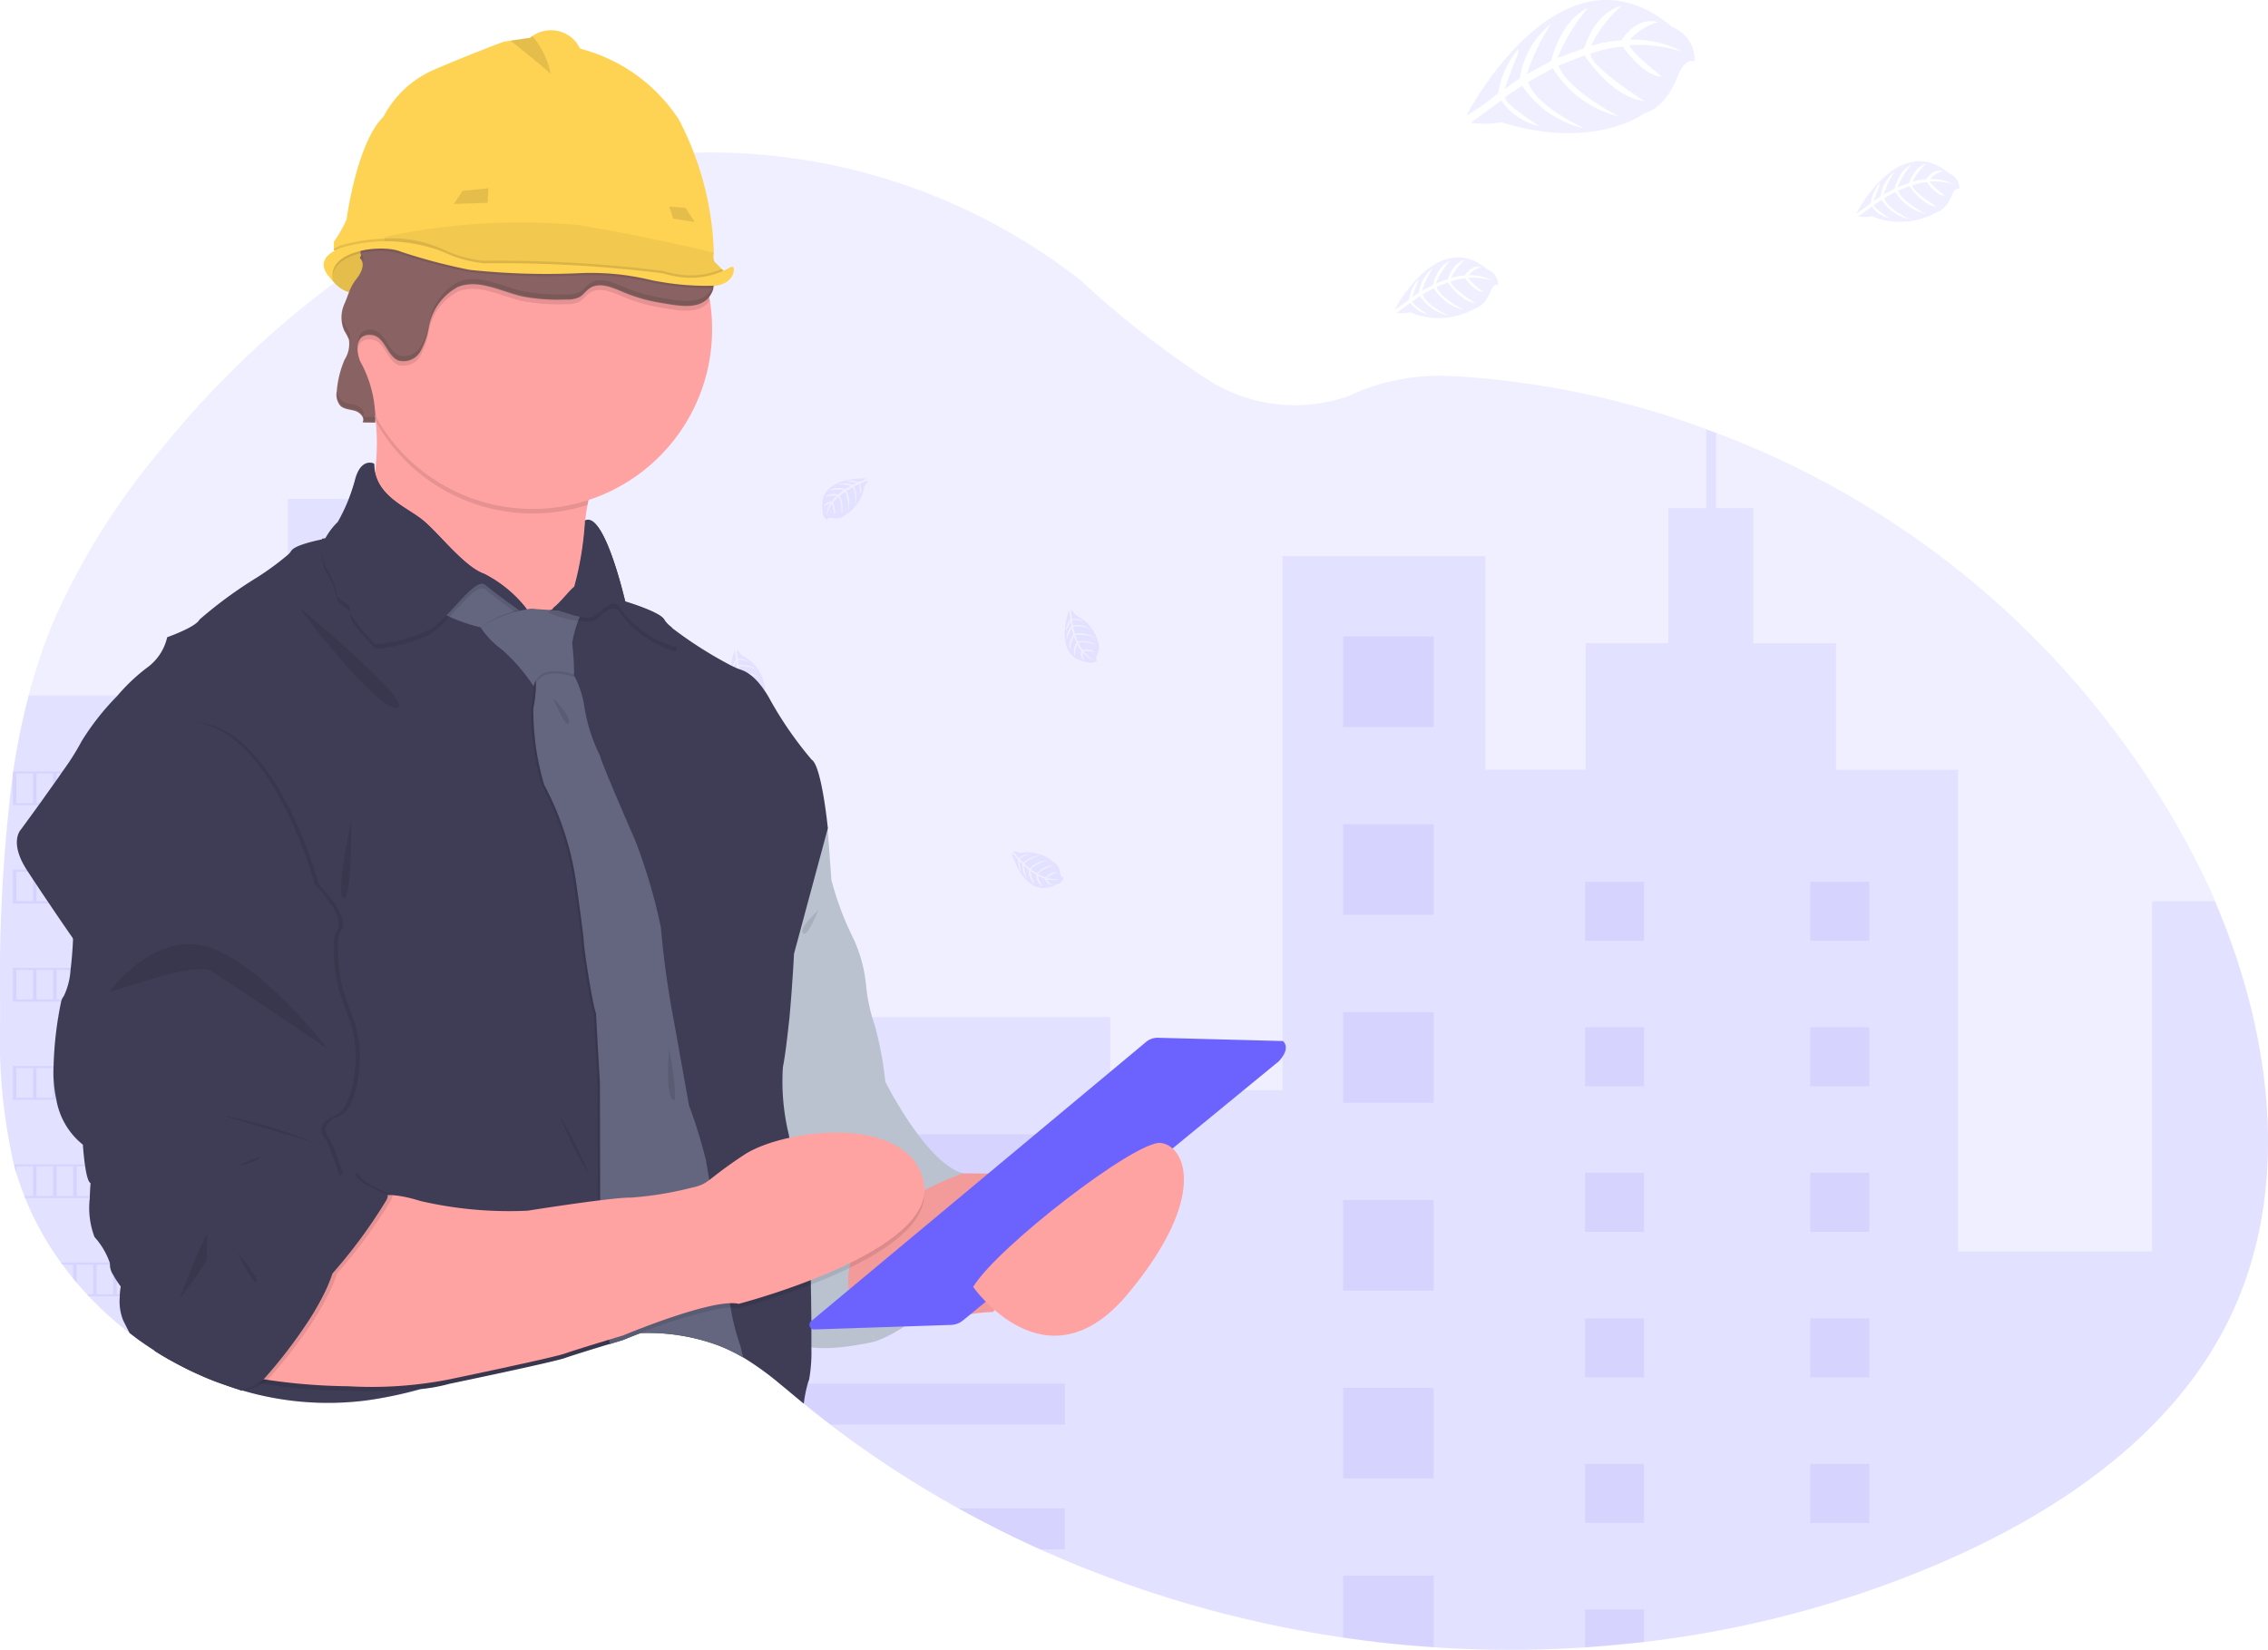 <svg xmlns="http://www.w3.org/2000/svg" width="77.66" height="56.5" viewBox="0 0 77.66 56.5">
  <g id="technician" transform="translate(-0.01 0)">
    <path id="Path_6707" data-name="Path 6707" d="M140.213,172.013c-1.924,3.969-5.831,6.624-9.88,8.374a36.452,36.452,0,0,1-10.172,2.714q-1.007.12-2.02.185a39.177,39.177,0,0,1-5.183-.006q-1.557-.1-3.1-.331a39.14,39.14,0,0,1-10.376-3.021q-1.43-.644-2.8-1.406A35.838,35.838,0,0,1,92.3,175.66q-.461-.352-.91-.719l-.123-.1c-.235-.194-.469-.393-.705-.585a10.254,10.254,0,0,0-1.25-.9l-.09-.051c-.081-.047-.164-.091-.248-.133a5.671,5.671,0,0,0-.532-.235,6.962,6.962,0,0,0-2.641-.415c-.151,0-.3.01-.453.02h0c-.211.014-.424.036-.635.064l-.078.011a14.4,14.4,0,0,0-1.994.428c-1.01.29-2,.652-3,.978h0c-.424.14-.848.273-1.276.393l-.094.026a13.968,13.968,0,0,1-1.855.388,10.335,10.335,0,0,1-4.245-.342l-.048-.014-.088-.026-.121-.038q-.3-.1-.6-.209l-.121-.046q-.29-.112-.567-.24l-.121-.055q-.29-.135-.567-.285c-.067-.035-.133-.072-.2-.108q-.3-.165-.579-.346-.3-.192-.59-.4-.133-.1-.264-.2a11.685,11.685,0,0,1-1.4-1.265c-.024-.024-.046-.049-.069-.072-.115-.125-.228-.251-.337-.381-.041-.048-.081-.1-.121-.145q-.195-.238-.376-.486l-.053-.072a10.471,10.471,0,0,1-1.222-2.209c-.01-.024-.02-.049-.028-.072q-.145-.373-.264-.758c-.033-.107-.064-.217-.091-.324-.009-.032-.018-.064-.026-.1a19.59,19.59,0,0,1-.445-4.836v-.569a55.3,55.3,0,0,1,.44-7.9.329.329,0,0,1,.008-.054,24.678,24.678,0,0,1,.529-2.594,19.136,19.136,0,0,1,.892-2.629,24.423,24.423,0,0,1,3.633-5.783,32.6,32.6,0,0,1,5.948-5.721q.478-.35.969-.679l.151-.1c.053-.035.106-.072.159-.1h0c.109-.072.217-.141.327-.209l.123-.077.235-.145.072-.041.125-.072.124-.072q.217-.128.44-.251.949-.529,1.944-.968.293-.13.59-.25a20.812,20.812,0,0,1,2.763-.906q.521-.132,1.049-.232.623-.12,1.252-.2a19.867,19.867,0,0,1,2.012-.15,20.592,20.592,0,0,1,13.216,4.376,32.526,32.526,0,0,0,4.464,3.47,5.547,5.547,0,0,0,4.7.492,7.312,7.312,0,0,1,3.556-.687,29.807,29.807,0,0,1,8.713,1.822c.113.041.226.084.338.127a30.5,30.5,0,0,1,16.822,15.46q.129.282.251.569C141.656,162.27,142.357,167.59,140.213,172.013Z" transform="translate(-63.858 -126.871)" fill="#6c63ff" opacity="0.1"/>
    <path id="Path_6708" data-name="Path 6708" d="M78.336,298.928v27.46l-.094.026a13.971,13.971,0,0,1-1.855.388,10.335,10.335,0,0,1-4.245-.342l-.048-.014-.088-.026-.121-.038q-.3-.1-.6-.209l-.121-.046q-.29-.112-.567-.24l-.121-.055q-.29-.135-.567-.285c-.067-.035-.133-.072-.2-.108q-.3-.165-.579-.346-.3-.192-.59-.4-.133-.1-.264-.2a11.683,11.683,0,0,1-1.4-1.265c-.024-.024-.046-.049-.069-.072-.115-.125-.228-.251-.337-.381-.041-.048-.081-.1-.121-.145q-.195-.238-.376-.486l-.053-.072a10.471,10.471,0,0,1-1.222-2.209c-.01-.024-.02-.049-.028-.072q-.145-.373-.264-.758c-.033-.107-.064-.217-.091-.324-.009-.032-.018-.064-.026-.1a19.59,19.59,0,0,1-.445-4.836v-.568a55.3,55.3,0,0,1,.44-7.9.33.33,0,0,1,.008-.054,24.679,24.679,0,0,1,.529-2.594h7.4v-3.732h1.475v-3h3.174v3Z" transform="translate(-63.83 -278.839)" fill="#6c63ff" opacity="0.1"/>
    <path id="Path_6709" data-name="Path 6709" d="M454.921,293.436c-1.924,3.969-5.831,6.624-9.88,8.374a36.453,36.453,0,0,1-10.172,2.714q-1.007.119-2.02.185a39.164,39.164,0,0,1-5.183-.006q-1.557-.1-3.1-.331a39.138,39.138,0,0,1-10.376-3.021q-1.43-.644-2.8-1.406a35.837,35.837,0,0,1-4.379-2.864q-.461-.352-.91-.719l-.123-.1c-.235-.194-.469-.393-.705-.585a10.252,10.252,0,0,0-1.25-.9l-.09-.051c-.081-.047-.164-.091-.248-.133a5.669,5.669,0,0,0-.532-.235V283.128h13.441v2.5h5.9V267.337h6.943v7.315h3.434V270.32H435.7v-4.626h1.3V263c.113.041.226.084.338.127v2.567h1.269v4.629h2.835v4.331h4.181v16.5h6.645v-12h2.142C456.364,283.693,457.065,289.013,454.921,293.436Z" transform="translate(-378.566 -248.293)" fill="#6c63ff" opacity="0.1"/>
    <rect id="Rectangle_7333" data-name="Rectangle 7333" width="3.103" height="3.103" transform="translate(45.998 21.796)" fill="#6c63ff" opacity="0.1"/>
    <rect id="Rectangle_7334" data-name="Rectangle 7334" width="3.103" height="3.103" transform="translate(45.998 28.229)" fill="#6c63ff" opacity="0.1"/>
    <rect id="Rectangle_7335" data-name="Rectangle 7335" width="3.103" height="3.103" transform="translate(45.998 34.662)" fill="#6c63ff" opacity="0.1"/>
    <rect id="Rectangle_7336" data-name="Rectangle 7336" width="3.103" height="3.103" transform="translate(45.998 41.095)" fill="#6c63ff" opacity="0.1"/>
    <rect id="Rectangle_7337" data-name="Rectangle 7337" width="3.103" height="3.103" transform="translate(45.998 47.528)" fill="#6c63ff" opacity="0.1"/>
    <path id="Path_6710" data-name="Path 6710" d="M701.943,805v2.451q-1.557-.1-3.1-.331V805Z" transform="translate(-652.842 -751.041)" fill="#6c63ff" opacity="0.1"/>
    <rect id="Rectangle_7338" data-name="Rectangle 7338" width="10.863" height="1.406" transform="translate(25.607 38.846)" fill="#6c63ff" opacity="0.1"/>
    <rect id="Rectangle_7339" data-name="Rectangle 7339" width="10.863" height="1.406" transform="translate(25.607 43.115)" fill="#6c63ff" opacity="0.1"/>
    <path id="Path_6711" data-name="Path 6711" d="M442.2,714.21v1.4h-8.027q-.461-.352-.91-.719l-.123-.1c-.235-.194-.469-.393-.705-.585Z" transform="translate(-405.726 -666.826)" fill="#6c63ff" opacity="0.1"/>
    <path id="Path_6712" data-name="Path 6712" d="M520.539,773.15v1.406h-.847q-1.43-.644-2.8-1.406Z" transform="translate(-484.069 -721.497)" fill="#6c63ff" opacity="0.1"/>
    <rect id="Rectangle_7340" data-name="Rectangle 7340" width="2.02" height="2.02" transform="translate(54.285 30.199)" fill="#6c63ff" opacity="0.1"/>
    <rect id="Rectangle_7341" data-name="Rectangle 7341" width="2.02" height="2.02" transform="translate(10.542 20.786)" fill="#6c63ff" opacity="0.1"/>
    <rect id="Rectangle_7342" data-name="Rectangle 7342" width="2.02" height="2.02" transform="translate(10.542 25.479)" fill="#6c63ff" opacity="0.1"/>
    <rect id="Rectangle_7343" data-name="Rectangle 7343" width="2.02" height="2.02" transform="translate(10.542 30.171)" fill="#6c63ff" opacity="0.1"/>
    <rect id="Rectangle_7344" data-name="Rectangle 7344" width="2.02" height="2.02" transform="translate(10.542 34.864)" fill="#6c63ff" opacity="0.1"/>
    <rect id="Rectangle_7345" data-name="Rectangle 7345" width="2.02" height="2.02" transform="translate(10.542 39.557)" fill="#6c63ff" opacity="0.1"/>
    <rect id="Rectangle_7346" data-name="Rectangle 7346" width="2.02" height="2.02" transform="translate(10.542 44.249)" fill="#6c63ff" opacity="0.1"/>
    <rect id="Rectangle_7347" data-name="Rectangle 7347" width="2.02" height="2.02" transform="translate(61.997 30.199)" fill="#6c63ff" opacity="0.1"/>
    <rect id="Rectangle_7348" data-name="Rectangle 7348" width="2.02" height="2.02" transform="translate(54.285 35.182)" fill="#6c63ff" opacity="0.1"/>
    <rect id="Rectangle_7349" data-name="Rectangle 7349" width="2.02" height="2.02" transform="translate(61.997 35.182)" fill="#6c63ff" opacity="0.1"/>
    <rect id="Rectangle_7350" data-name="Rectangle 7350" width="2.02" height="2.02" transform="translate(54.285 40.165)" fill="#6c63ff" opacity="0.1"/>
    <rect id="Rectangle_7351" data-name="Rectangle 7351" width="2.02" height="2.02" transform="translate(61.997 40.165)" fill="#6c63ff" opacity="0.1"/>
    <rect id="Rectangle_7352" data-name="Rectangle 7352" width="2.02" height="2.02" transform="translate(54.285 45.149)" fill="#6c63ff" opacity="0.1"/>
    <rect id="Rectangle_7353" data-name="Rectangle 7353" width="2.02" height="2.02" transform="translate(61.997 45.149)" fill="#6c63ff" opacity="0.1"/>
    <rect id="Rectangle_7354" data-name="Rectangle 7354" width="2.02" height="2.02" transform="translate(54.285 50.131)" fill="#6c63ff" opacity="0.1"/>
    <rect id="Rectangle_7355" data-name="Rectangle 7355" width="2.02" height="2.02" transform="translate(61.997 50.131)" fill="#6c63ff" opacity="0.1"/>
    <path id="Path_6713" data-name="Path 6713" d="M749.43,762.313v-1.3h2.02v1.117Z" transform="translate(-695.145 -705.896)" fill="#6c63ff" opacity="0.1"/>
    <path id="Path_6714" data-name="Path 6714" d="M69.93,424.68v1.159h7.725V424.68Zm.688,1.086h-.567v-1.014h.567Zm.688,0h-.567v-1.014h.567Zm.688,0h-.567v-1.014h.567Zm.688,0h-.567v-1.014h.567Zm.688,0H72.8v-1.014h.567Zm.688,0h-.567v-1.014h.567Zm.688,0h-.567v-1.014h.567Zm.688,0h-.567v-1.014h.567Zm.688,0h-.567v-1.014h.567Zm.688,0h-.567v-1.014h.567Zm.724,0h-.6v-1.014h.6Z" transform="translate(-69.479 -398.264)" fill="#6c63ff" opacity="0.1"/>
    <path id="Path_6715" data-name="Path 6715" d="M69.93,471.14V472.3h7.725V471.14Zm.688,1.083h-.567v-1.01h.567Zm.688,0h-.567v-1.01h.567Zm.688,0h-.567v-1.01h.567Zm.688,0h-.567v-1.01h.567Zm.688,0H72.8v-1.01h.567Zm.688,0h-.567v-1.01h.567Zm.688,0h-.567v-1.01h.567Zm.688,0h-.567v-1.01h.567Zm.688,0h-.567v-1.01h.567Zm.688,0h-.567v-1.01h.567Zm.724,0h-.6v-1.01h.6Z" transform="translate(-69.479 -441.359)" fill="#6c63ff" opacity="0.1"/>
    <path id="Path_6716" data-name="Path 6716" d="M69.93,517.59v1.155h7.725V517.59Zm.688,1.083h-.567v-1.01h.567Zm.688,0h-.567v-1.01h.567Zm.688,0h-.567v-1.01h.567Zm.688,0h-.567v-1.01h.567Zm.688,0H72.8v-1.01h.567Zm.688,0h-.567v-1.01h.567Zm.688,0h-.567v-1.01h.567Zm.688,0h-.567v-1.01h.567Zm.688,0h-.567v-1.01h.567Zm.688,0h-.567v-1.01h.567Zm.724,0h-.6v-1.01h.6Z" transform="translate(-69.479 -484.445)" fill="#6c63ff" opacity="0.1"/>
    <path id="Path_6717" data-name="Path 6717" d="M69.93,564v1.159h7.725V564Zm.688,1.086h-.567v-1.014h.567Zm.688,0h-.567v-1.014h.567Zm.688,0h-.567v-1.014h.567Zm.688,0h-.567v-1.014h.567Zm.688,0H72.8v-1.014h.567Zm.688,0h-.567v-1.014h.567Zm.688,0h-.567v-1.014h.567Zm.688,0h-.567v-1.014h.567Zm.688,0h-.567v-1.014h.567Zm.688,0h-.567v-1.014h.567Zm.724,0h-.6v-1.014h.6Z" transform="translate(-69.479 -527.494)" fill="#6c63ff" opacity="0.1"/>
    <path id="Path_6718" data-name="Path 6718" d="M70.34,610.49c.028.109.059.217.091.324v-.252H71v1.014h-.3c.009.024.018.049.028.073h7.315V610.49Zm1.346,1.086h-.567v-1.014h.567Zm.688,0h-.567v-1.014h.567Zm.688,0H72.5v-1.014h.567Zm.688,0h-.567v-1.014h.567Zm.688,0h-.567v-1.014h.567Zm.688,0h-.567v-1.014h.567Zm.688,0h-.567v-1.014h.567Zm.688,0h-.567v-1.014H76.5Zm.688,0h-.567v-1.014h.567Zm.724,0h-.6v-1.014h.6Z" transform="translate(-69.859 -570.617)" fill="#6c63ff" opacity="0.1"/>
    <path id="Path_6719" data-name="Path 6719" d="M92.51,656.94l.053.072h.376v.486l.121.145v-.63h.567v1.014H93.4c.022.024.045.049.069.072H98.6v-1.159Zm1.8,1.086h-.567v-1.014h.567Zm.688,0h-.567v-1.014H95Zm.688,0h-.567v-1.014h.567Zm.688,0h-.567v-1.014h.567Zm.688,0H96.5v-1.014h.567Zm.688,0h-.567v-1.014h.567Zm.724,0h-.6v-1.014h.6Z" transform="translate(-90.424 -613.703)" fill="#6c63ff" opacity="0.1"/>
    <path id="Path_6720" data-name="Path 6720" d="M144.87,703.39c.065.037.131.072.2.108v-.035h.567v.32l.121.055v-.375h.567v.615l.121.046v-.661h.6v.869l.121.038v-.979Z" transform="translate(-138.992 -656.789)" fill="#6c63ff" opacity="0.1"/>
    <path id="Path_6721" data-name="Path 6721" d="M454.093,286.141s-1.727-.1-1.521,1.105a.3.3,0,0,0,.154.311s0-.09.177-.059a.806.806,0,0,0,.188.009.39.39,0,0,0,.23-.094h0a1.371,1.371,0,0,0,.674-.994s.139-.173.134-.217l-.29.125a.521.521,0,0,1,.022.385s-.009-.377-.066-.368c-.011,0-.151.072-.151.072a.86.86,0,0,1,.042.632s.049-.45-.095-.605l-.21.121a.9.9,0,0,1,.064.687,1.28,1.28,0,0,0-.107-.657l-.186.145a.88.88,0,0,1,.072.629s-.015-.551-.114-.593a1.119,1.119,0,0,0-.188.2s.129.27.049.413c0,0-.049-.366-.09-.369a1.221,1.221,0,0,0-.178.41.882.882,0,0,1,.139-.435.487.487,0,0,0-.248.128s.025-.172.29-.187a1.132,1.132,0,0,1,.17-.2,1.067,1.067,0,0,0-.42.049.472.472,0,0,1,.468-.088l.183-.15a1.509,1.509,0,0,0-.49.005.589.589,0,0,1,.539-.039l.2-.12a1.823,1.823,0,0,0-.468-.041.718.718,0,0,1,.526.009l.145-.064s-.217-.042-.277-.049-.067-.024-.067-.024a.744.744,0,0,1,.4.045A1.826,1.826,0,0,0,454.093,286.141Z" transform="translate(-424.393 -269.757)" fill="#6c63ff" opacity="0.1"/>
    <path id="Path_6722" data-name="Path 6722" d="M409.379,367.254s-.59,1.625.628,1.774a.3.3,0,0,0,.341-.059s-.085-.028-.007-.187a.824.824,0,0,0,.062-.177.392.392,0,0,0-.026-.247h0a1.37,1.37,0,0,0-.761-.928s-.126-.183-.17-.19l.036.315a.522.522,0,0,1,.375.088s-.362-.1-.372-.041c0,.011.027.166.027.166a.858.858,0,0,1,.618.139s-.419-.175-.608-.08l.056.23a.907.907,0,0,1,.676.133,1.288,1.288,0,0,0-.66-.083l.086.217a.9.9,0,0,1,.624.108s-.533-.145-.6-.059a1.139,1.139,0,0,0,.141.237s.3-.046.41.072c0,0-.366-.057-.379-.02a1.248,1.248,0,0,0,.343.29.887.887,0,0,1-.376-.257.487.487,0,0,0,.053.274s-.158-.072-.1-.329a1.109,1.109,0,0,1-.139-.217,1.05,1.05,0,0,0-.072.416.472.472,0,0,1,.048-.474l-.091-.217a1.466,1.466,0,0,0-.135.471.6.6,0,0,1,.116-.529l-.057-.225a1.8,1.8,0,0,0-.172.435.716.716,0,0,1,.157-.5l-.021-.155s-.1.194-.125.253-.042.056-.042.056a.745.745,0,0,1,.157-.374A1.831,1.831,0,0,0,409.379,367.254Z" transform="translate(-384.212 -344.984)" fill="#6c63ff" opacity="0.1"/>
    <path id="Path_6723" data-name="Path 6723" d="M567.412,348.325s-.59,1.628.628,1.773a.3.3,0,0,0,.342-.059s-.085-.028-.006-.186a.776.776,0,0,0,.062-.177.392.392,0,0,0-.025-.247h0a1.37,1.37,0,0,0-.761-.928s-.127-.182-.171-.19l.037.314a.524.524,0,0,1,.375.089s-.362-.1-.372-.042c0,.012.027.166.027.166a.863.863,0,0,1,.618.139s-.419-.175-.608-.08l.057.231a.9.9,0,0,1,.676.133,1.289,1.289,0,0,0-.661-.084l.086.217a.9.9,0,0,1,.624.108s-.532-.145-.6-.059a1.119,1.119,0,0,0,.145.237s.3-.047.41.072c0,0-.366-.057-.379-.019a1.255,1.255,0,0,0,.342.29.879.879,0,0,1-.375-.257.49.49,0,0,0,.052.274s-.157-.072-.1-.329a1.166,1.166,0,0,1-.14-.217,1.069,1.069,0,0,0-.072.416.472.472,0,0,1,.048-.474l-.091-.217a1.468,1.468,0,0,0-.135.471.6.6,0,0,1,.116-.528l-.058-.226a1.8,1.8,0,0,0-.172.435.718.718,0,0,1,.158-.5l-.021-.155s-.1.194-.126.253-.042.056-.042.056a.749.749,0,0,1,.158-.374A1.783,1.783,0,0,0,567.412,348.325Z" transform="translate(-530.8 -327.425)" fill="#6c63ff" opacity="0.1"/>
    <path id="Path_6724" data-name="Path 6724" d="M341.509,531.824s-.59,1.626.628,1.774a.294.294,0,0,0,.341-.059s-.085-.028-.007-.186a.781.781,0,0,0,.062-.178.387.387,0,0,0-.026-.247h0a1.368,1.368,0,0,0-.761-.928s-.126-.183-.17-.19l.036.314a.524.524,0,0,1,.375.089s-.362-.1-.372-.042c0,.012.027.166.027.166a.861.861,0,0,1,.618.139s-.419-.174-.608-.08l.056.231a.9.9,0,0,1,.676.133,1.286,1.286,0,0,0-.66-.084l.086.217a.9.9,0,0,1,.624.108s-.532-.145-.6-.059a1.139,1.139,0,0,0,.141.237s.3-.047.411.072c0,0-.366-.057-.379-.019a1.261,1.261,0,0,0,.343.29.882.882,0,0,1-.376-.256.485.485,0,0,0,.053.274s-.158-.072-.1-.329a1.164,1.164,0,0,1-.139-.217,1.054,1.054,0,0,0-.072.416.472.472,0,0,1,.048-.474l-.091-.217a1.452,1.452,0,0,0-.134.471.6.6,0,0,1,.116-.528l-.058-.225a1.791,1.791,0,0,0-.172.435.715.715,0,0,1,.157-.5l-.021-.156s-.1.194-.125.253-.042.056-.042.056a.742.742,0,0,1,.158-.374A1.846,1.846,0,0,0,341.509,531.824Z" transform="translate(-321.257 -497.636)" fill="#6c63ff" opacity="0.1"/>
    <path id="Path_6725" data-name="Path 6725" d="M309.172,320.224s-.59,1.625.628,1.774a.3.3,0,0,0,.342-.059s-.085-.028-.007-.187a.812.812,0,0,0,.062-.177.389.389,0,0,0-.025-.246h0a1.37,1.37,0,0,0-.762-.928s-.126-.183-.17-.19l.037.315a.52.52,0,0,1,.374.088s-.362-.1-.372-.041c0,.011.027.166.027.166a.86.86,0,0,1,.618.139s-.419-.175-.608-.08l.057.23a.906.906,0,0,1,.677.133,1.283,1.283,0,0,0-.661-.083l.086.217a.9.9,0,0,1,.624.109s-.532-.145-.6-.059a1.141,1.141,0,0,0,.141.237s.3-.046.411.072c0,0-.366-.057-.379-.02a1.241,1.241,0,0,0,.342.29.891.891,0,0,1-.376-.257.486.486,0,0,0,.053.274s-.158-.072-.1-.33a1.142,1.142,0,0,1-.14-.217,1.065,1.065,0,0,0-.072.416.47.47,0,0,1,.048-.474l-.092-.217a1.451,1.451,0,0,0-.134.471.6.6,0,0,1,.116-.529l-.058-.225a1.8,1.8,0,0,0-.172.435.72.72,0,0,1,.157-.5l-.02-.155s-.1.194-.126.252-.042.057-.042.057a.742.742,0,0,1,.158-.374A1.773,1.773,0,0,0,309.172,320.224Z" transform="translate(-291.262 -301.36)" fill="#6c63ff" opacity="0.1"/>
    <path id="Path_6726" data-name="Path 6726" d="M371.44,441.92s.456,1.666,1.536,1.086a.3.3,0,0,0,.245-.245s-.085.026-.112-.148a.8.8,0,0,0-.052-.18.383.383,0,0,0-.163-.187h0a1.372,1.372,0,0,0-1.159-.32s-.209-.076-.249-.057l.212.235a.529.529,0,0,1,.358-.145s-.354.13-.328.18c.006.01.117.12.117.12a.855.855,0,0,1,.585-.243s-.443.1-.542.285l.179.156a.908.908,0,0,1,.63-.282s-.46.119-.589.313l.2.13a.876.876,0,0,1,.572-.271s-.517.19-.525.3a1.126,1.126,0,0,0,.252.112s.217-.209.376-.179c0,0-.332.164-.321.2a1.288,1.288,0,0,0,.445.038.884.884,0,0,1-.455.007.482.482,0,0,0,.2.193s-.171.031-.269-.213a1.15,1.15,0,0,1-.24-.1,1.071,1.071,0,0,0,.181.382.472.472,0,0,1-.234-.415l-.2-.125a1.518,1.518,0,0,0,.161.462.6.6,0,0,1-.21-.5l-.177-.151a1.811,1.811,0,0,0,.112.456.726.726,0,0,1-.161-.5l-.106-.115s.029.217.043.279,0,.072,0,.072a.744.744,0,0,1-.087-.4A1.81,1.81,0,0,0,371.44,441.92Z" transform="translate(-349.153 -414.205)" fill="#6c63ff" opacity="0.1"/>
    <path id="Path_6727" data-name="Path 6727" d="M542.08,462.506s.456,1.666,1.535,1.086a.294.294,0,0,0,.245-.245s-.086.026-.113-.145a.761.761,0,0,0-.051-.18.388.388,0,0,0-.164-.187h0a1.371,1.371,0,0,0-1.159-.319s-.208-.077-.248-.057l.211.235a.529.529,0,0,1,.358-.145s-.354.13-.327.18c.005.01.117.12.117.12a.855.855,0,0,1,.585-.243s-.443.1-.543.285l.18.156a.9.9,0,0,1,.629-.282s-.459.119-.588.313l.2.13a.876.876,0,0,1,.571-.271s-.517.19-.524.3a1.121,1.121,0,0,0,.251.112s.217-.209.376-.179c0,0-.332.164-.321.2a1.292,1.292,0,0,0,.446.038.887.887,0,0,1-.456.007.487.487,0,0,0,.2.193s-.171.031-.269-.213a1.13,1.13,0,0,1-.24-.1,1.064,1.064,0,0,0,.18.382.472.472,0,0,1-.234-.415l-.2-.127a1.5,1.5,0,0,0,.162.462.6.6,0,0,1-.21-.5l-.177-.151a1.787,1.787,0,0,0,.112.456.724.724,0,0,1-.161-.5l-.106-.115s.029.217.043.279,0,.072,0,.072a.744.744,0,0,1-.087-.4A1.82,1.82,0,0,0,542.08,462.506Z" transform="translate(-507.435 -433.304)" fill="#6c63ff" opacity="0.1"/>
    <path id="Path_6728" data-name="Path 6728" d="M440.9,604.637a4.89,4.89,0,0,0,2.979-5.748l-4.773-1.239L438,601.328Z" transform="translate(-410.893 -558.707)" fill="#ced7e7"/>
    <path id="Path_6729" data-name="Path 6729" d="M438,617.2l2.9,3.309a4.89,4.89,0,0,0,2.979-5.748Z" transform="translate(-410.893 -574.578)" opacity="0.1"/>
    <path id="Path_6730" data-name="Path 6730" d="M219.932,176.459s.507.825,1.2.413.028-1.551.028-1.551S219.833,175.14,219.932,176.459Z" transform="translate(-208.613 -166.957)" fill="#fed253"/>
    <path id="Path_6731" data-name="Path 6731" d="M221.132,176.877a.715.715,0,0,1-.558.094,1.126,1.126,0,0,1-.555-.388,1.212,1.212,0,0,1-.087-.118,1,1,0,0,1,.314-.916h0a1.277,1.277,0,0,1,.831-.229.378.378,0,0,1,.081.007l.014.023c.02.037.062.119.108.228C221.435,175.937,221.619,176.587,221.132,176.877Z" transform="translate(-208.612 -166.962)" opacity="0.1"/>
    <path id="Path_6732" data-name="Path 6732" d="M455.611,611.85l2.607.211,4.852.04-3.823,4.707a5.6,5.6,0,0,0-1.463.237,28.394,28.394,0,0,1-3.758.08l-.566-2.413Z" transform="translate(-425.233 -571.879)" fill="#ffa2a2"/>
    <path id="Path_6733" data-name="Path 6733" d="M455.611,611.85l2.607.211,4.852.04-3.823,4.707a5.6,5.6,0,0,0-1.463.237,28.394,28.394,0,0,1-3.758.08l-.566-2.413Z" transform="translate(-425.233 -571.879)" opacity="0.05"/>
    <path id="Path_6734" data-name="Path 6734" d="M412.977,435.782l.606,1.028.132,1.793a10.29,10.29,0,0,0,.739,1.977,4.905,4.905,0,0,1,.448,1.635,5.929,5.929,0,0,0,.29,1.344,11.777,11.777,0,0,1,.369,1.955s1.4,2.795,2.663,3.137c0,0-6.275,2.057-2.979,5.748,0,0-2.346.579-2.9-.079s-2-10.415-2-10.415l.448-8.227Z" transform="translate(-385.236 -408.467)" fill="#ced7e7"/>
    <path id="Path_6735" data-name="Path 6735" d="M412.977,435.782l.606,1.028.132,1.793a10.29,10.29,0,0,0,.739,1.977,4.905,4.905,0,0,1,.448,1.635,5.929,5.929,0,0,0,.29,1.344,11.777,11.777,0,0,1,.369,1.955s1.4,2.795,2.663,3.137c0,0-6.275,2.057-2.979,5.748,0,0-2.346.579-2.9-.079s-2-10.415-2-10.415l.448-8.227Z" transform="translate(-385.236 -408.467)" opacity="0.1"/>
    <path id="Path_6736" data-name="Path 6736" d="M243.447,240.977a5.649,5.649,0,0,0,.152,2.745l-.976,2.795s-7.436-4.14-6.8-5.142a7.853,7.853,0,0,0,.375-3.268c-.021-.908-.085-1.637-.085-1.637s9.125.9,7.911,2.98A4.917,4.917,0,0,0,243.447,240.977Z" transform="translate(-223.32 -223.685)" fill="#ffa2a2"/>
    <path id="Path_6737" data-name="Path 6737" d="M248.221,239.45a4.917,4.917,0,0,0-.574,1.527,6.152,6.152,0,0,1-7.252-2.87c-.021-.908-.085-1.637-.085-1.637S249.433,237.367,248.221,239.45Z" transform="translate(-227.52 -223.685)" opacity="0.1"/>
    <path id="Path_6738" data-name="Path 6738" d="M243.119,137.052a6.144,6.144,0,1,1-11.157-3.549q.13-.183.274-.358a6.145,6.145,0,0,1,2-1.593h0a6.035,6.035,0,0,1,1.314-.477,6.123,6.123,0,0,1,7.569,5.976Z" transform="translate(-218.726 -125.77)" fill="#ffa2a2"/>
    <path id="Path_6739" data-name="Path 6739" d="M97.91,299.37a7.638,7.638,0,0,0,.2,2.3c.007.04.015.08.023.12s.02.1.03.151c.08.393.168.781.253,1.135s.162.656.227.905c.1.373.166.608.166.608s.009.23.02.6c.007.211.014.469.021.754,0,.083.005.167.007.253,0,.151.007.309.011.469,0,.052,0,.1,0,.157,0,.173.007.35.009.526,0,.242.007.484.008.718v.9a5.328,5.328,0,0,1-.078,1.107c-.017.042-.032.088-.046.135a4.576,4.576,0,0,0-.136.686l-.123-.1c-.235-.194-.469-.393-.705-.585a10.257,10.257,0,0,0-1.25-.9l-.09-.051c-.081-.047-.164-.091-.248-.133a5.675,5.675,0,0,0-.532-.235,6.963,6.963,0,0,0-2.641-.415c-.362.138-.6.238-.6.238l-.461.139-.077.023c-.5.152-1.2.368-1.454.458-.408.145-3.955.883-3.955.883a5.9,5.9,0,0,1-.989.181,13.965,13.965,0,0,1-1.855.388,10.334,10.334,0,0,1-4.245-.342.7.7,0,0,1-.123,0,.38.38,0,0,0,.072-.01l-.088-.026-.121-.038q-.3-.1-.6-.209l-.121-.046q-.29-.112-.567-.24l-.121-.055q-.29-.135-.567-.285c-.067-.035-.133-.072-.2-.108q-.3-.165-.579-.346c-.032-.273-.049-.456-.049-.456l-.282-1.406-.014-.072-.2-1.014-.014-.072-.441-2.206-.014-.072-.2-1.014-.014-.072-.447-2.2-.014-.072-.2-1.014-.014-.072-.443-2.209-.014-.072-.2-1.01-.014-.072-.08-.4-.121-.6s-.386-.552-.821-1.2l-.049-.072c-.124-.183-.251-.374-.375-.561l-.121-.182-.175-.267-.039-.06-.008-.012c-.624-.966-.206-1.386-.206-1.386s.262-.355.6-.824l.052-.072c.145-.2.3-.424.461-.646l.121-.172c.046-.064.091-.129.134-.193.017-.024.034-.048.05-.072a8.57,8.57,0,0,0,.666-1.052,8.749,8.749,0,0,1,1.213-1.542,6.39,6.39,0,0,1,1.081-1.014,1.766,1.766,0,0,0,.633-1s.976-.342,1.107-.605a14.791,14.791,0,0,1,1.978-1.448,9.756,9.756,0,0,0,1.049-.771.617.617,0,0,0,.111-.13c.105-.188.791-.343,1.07-.4l.117-.022a2.36,2.36,0,0,1,.422-.554,2.539,2.539,0,0,0,.375-.784c.13-.366.23-.719.23-.719.211-.712.633-.5.633-.5a1.449,1.449,0,0,0,.028.29h0c.176.869,1.132,1.231,1.634,1.637.554.448,1.424,1.608,2.11,1.845a4.316,4.316,0,0,1,1.435,1.183l.016.019c.035.041.052.064.052.064s.389-.02.626-.025h.086a.251.251,0,0,0,.132-.054c.235-.16.586-.629.739-.737a10.985,10.985,0,0,0,.369-2.268l.009,0c.657-.308,1.362,2.773,1.362,2.773s1.239.369,1.345.633a.948.948,0,0,0,.254.257,13.94,13.94,0,0,0,2.035,1.293c.016.008.031.016.047.022l.044.021.077.035q.059.026.109.043l.043.015a1.048,1.048,0,0,1,.29.15c.026.019.052.038.077.059a2.043,2.043,0,0,1,.271.272l.035.044h0a2.44,2.44,0,0,1,.145.2,2.962,2.962,0,0,1,.182.3,12.694,12.694,0,0,0,1.424,2.056c.343.21.554,2.347.554,2.347h0l-1.159,4.3s-.054,1.086-.156,2.194C98.067,298.283,98,298.916,97.91,299.37Z" transform="translate(-71.092 -262.826)" fill="#3f3d56"/>
    <path id="Path_6740" data-name="Path 6740" d="M272.63,332.872a4.217,4.217,0,0,1-1.384.461,1.14,1.14,0,0,1-.238-.014,6.109,6.109,0,0,1-1.569-.619l1.094-1.2,1.331.66.49.456Z" transform="translate(-254.54 -311.833)" fill="#63667e"/>
    <path id="Path_6741" data-name="Path 6741" d="M243.049,136.087a.728.728,0,0,1-.093.108c-.381.362-1.057.212-1.577.128a5.741,5.741,0,0,1-1.313-.379c-.366-.156-.806-.348-1.136-.123-.127.085-.214.222-.345.3a.951.951,0,0,1-.456.083,6.651,6.651,0,0,1-1.509-.109c-.738-.172-1.5-.606-2.2-.32a1.945,1.945,0,0,0-1,1.395,2.524,2.524,0,0,1-.29.818.661.661,0,0,1-.75.3c-.4-.166-.456-.841-.936-.875-.527-.037-.52.507-.366.9a5.374,5.374,0,0,1,.538,1.763,6.148,6.148,0,0,1,.35-6.55.662.662,0,0,0,.261-.306.449.449,0,0,0,.013-.052c.04-.2-.072-.414-.079-.626-.025-.516.534-.876,1.047-.941.341-.043.69-.01,1.032-.021h0a2.335,2.335,0,0,0,.511-.068,2.456,2.456,0,0,0,.8-.409,6.156,6.156,0,0,1,7.494,4.992Z" transform="translate(-218.735 -125.788)" opacity="0.1"/>
    <path id="Path_6742" data-name="Path 6742" d="M235.948,122.149a.8.8,0,0,1-.217.377c-.381.362-1.057.211-1.577.127a5.668,5.668,0,0,1-1.313-.377c-.366-.156-.806-.347-1.136-.122-.127.085-.214.222-.345.3a.943.943,0,0,1-.456.082,6.45,6.45,0,0,1-1.509-.108c-.738-.173-1.5-.606-2.2-.321a1.946,1.946,0,0,0-1,1.4,2.514,2.514,0,0,1-.29.818.662.662,0,0,1-.75.3c-.4-.166-.456-.841-.936-.875-.527-.037-.52.507-.366.9a4.069,4.069,0,0,1,.516,2.1c-.12,0-.317,0-.435-.007.091-.156-.083-.341-.256-.394s-.375-.052-.507-.178a.594.594,0,0,1-.119-.5,3.408,3.408,0,0,1,.27-1.082,1,1,0,0,0,.145-.68,1.931,1.931,0,0,0-.156-.3,1.131,1.131,0,0,1,.014-.951c.055-.127.095-.248.141-.362a1.611,1.611,0,0,1,.247-.451c.166-.206.328-.517.145-.709-.046-.049.046-.082.017-.145a.124.124,0,0,1-.011-.034.329.329,0,0,1,.052-.217.528.528,0,0,1,.028-.049.411.411,0,0,1,.028-.048,2.3,2.3,0,0,1,.626-.683c.157-.114.341-.223.4-.407.072-.217-.055-.448-.066-.678-.025-.516.534-.876,1.046-.941a11.738,11.738,0,0,0,1.544-.09c.709-.187,1.207-.813,1.851-1.164a2.621,2.621,0,0,1,2.3-.083c.752.343,1.319,1.037,2.1,1.3a3.868,3.868,0,0,1,.83.283,1.826,1.826,0,0,1,.616.8,9.782,9.782,0,0,1,.435,1.427,5.289,5.289,0,0,1,.315,1.353,1.356,1.356,0,0,1-.035.4Z" transform="translate(-211.51 -112.277)" fill="#896363"/>
    <g id="Group_7980" data-name="Group 7980" transform="translate(11.562 6.461)" opacity="0.1">
      <path id="Path_6743" data-name="Path 6743" d="M234.438,180.241a.322.322,0,0,0-.054-.271c.019.056-.063.089-.018.136A.29.29,0,0,1,234.438,180.241Z" transform="translate(-233.554 -177.737)"/>
      <path id="Path_6744" data-name="Path 6744" d="M234.565,177.68h0a.3.3,0,0,0-.015.078C234.564,177.735,234.583,177.711,234.565,177.68Z" transform="translate(-233.739 -175.613)"/>
      <path id="Path_6745" data-name="Path 6745" d="M245.166,190.819c-.382.362-1.057.212-1.578.127a5.631,5.631,0,0,1-1.312-.379c-.367-.156-.806-.348-1.136-.123-.126.085-.213.222-.345.3a.944.944,0,0,1-.456.082,6.62,6.62,0,0,1-1.509-.109c-.737-.172-1.5-.6-2.2-.32a1.948,1.948,0,0,0-1,1.4,2.507,2.507,0,0,1-.29.818.663.663,0,0,1-.75.3c-.4-.167-.456-.841-.936-.875-.374-.027-.479.241-.453.539a.381.381,0,0,1,.453-.381c.479.034.538.709.936.875a.659.659,0,0,0,.75-.3,2.537,2.537,0,0,0,.29-.818,1.946,1.946,0,0,1,1-1.4c.7-.285,1.465.145,2.2.32a6.414,6.414,0,0,0,1.509.108.916.916,0,0,0,.456-.081c.135-.077.217-.212.345-.3.33-.224.769-.033,1.136.123a5.666,5.666,0,0,0,1.312.379c.521.084,1.2.235,1.578-.128a1,1,0,0,0,.256-.8A.912.912,0,0,1,245.166,190.819Z" transform="translate(-232.487 -187.208)"/>
      <path id="Path_6746" data-name="Path 6746" d="M249.42,149.14a.771.771,0,0,0,0,.109c.007.151.064.3.083.448A2.254,2.254,0,0,0,249.42,149.14Z" transform="translate(-247.527 -149.14)"/>
      <path id="Path_6747" data-name="Path 6747" d="M225.9,209.859a.532.532,0,0,1,.014.066.52.52,0,0,0-.014-.224,1.879,1.879,0,0,0-.156-.3.894.894,0,0,1-.095-.344.954.954,0,0,0,.095.5A1.841,1.841,0,0,1,225.9,209.859Z" transform="translate(-225.476 -204.72)"/>
      <path id="Path_6748" data-name="Path 6748" d="M235.977,254.3l-.424-.007a.182.182,0,0,1-.013.158c.12,0,.318,0,.435.007a1.775,1.775,0,0,0,.021-.375A1.7,1.7,0,0,1,235.977,254.3Z" transform="translate(-234.657 -246.48)"/>
      <path id="Path_6749" data-name="Path 6749" d="M223.972,245.353c-.173-.052-.374-.053-.5-.18a.459.459,0,0,1-.12-.3.57.57,0,0,0,.12.462c.129.127.33.127.5.18a.43.43,0,0,1,.263.217C224.308,245.579,224.14,245.4,223.972,245.353Z" transform="translate(-223.345 -237.937)"/>
    </g>
    <path id="Path_6750" data-name="Path 6750" d="M321.925,397.023c-.081-.047-.164-.091-.248-.133a5.673,5.673,0,0,0-.532-.235,6.962,6.962,0,0,0-2.641-.415c-.362.138-.6.238-.6.238l-.461.139-.077.023c-.005-.051-.011-.1-.016-.153s-.011-.1-.017-.151c-.162-1.536-.29-3.114-.29-3.114V391.7l-.009-4.016-.072-1.324-.034-.586-.007-.112-.013-.229-.007-.136a1.226,1.226,0,0,1-.041-.132h0c-.005-.018-.01-.038-.014-.059-.018-.072-.038-.166-.058-.267-.133-.666-.3-1.79-.309-2.018-.013-.3-.277-2.123-.277-2.123a10.168,10.168,0,0,0-1.081-3.243,9.046,9.046,0,0,1-.369-2.607,3.338,3.338,0,0,0,.085-.762c0-.038,0-.076.005-.113.011-.263.016-.482.016-.482l.829-.164.222-.043.017,0,.007.014c.024.044.1.185.186.371.01.02.02.041.03.062s.009.02.014.03a3.188,3.188,0,0,1,.342,1.091,5.882,5.882,0,0,0,.528,1.622c.052.264,1.2,2.887,1.2,2.887a18.934,18.934,0,0,1,.884,2.993,31.524,31.524,0,0,0,.448,3.217l.514,2.874a16.985,16.985,0,0,1,.579,1.871l.125.74.024.141.334,1.975.164.968s.069.514.173,1.086c.009.051.019.1.029.156a7.967,7.967,0,0,0,.273,1.112A4.159,4.159,0,0,1,321.925,397.023Z" transform="translate(-296.561 -350.587)" opacity="0.1"/>
    <path id="Path_6751" data-name="Path 6751" d="M323.038,397.056l-.09-.051c-.081-.047-.164-.091-.248-.133a5.688,5.688,0,0,0-.532-.235,6.963,6.963,0,0,0-2.641-.415c-.362.138-.6.238-.6.238l-.461.139c-.006-.051-.011-.1-.017-.153s-.01-.093-.014-.139c-.162-1.532-.29-3.1-.29-3.1v-1.535l-.009-4.006-.072-1.265-.014-.262-.01-.177-.013-.235-.013-.238-.009-.172v-.038a.014.014,0,0,0-.005-.012c-.014-.039-.03-.1-.049-.174l-.009-.036c0-.017-.008-.035-.012-.053-.136-.618-.336-1.95-.347-2.2-.013-.3-.277-2.123-.277-2.123a10.167,10.167,0,0,0-1.081-3.243,9.069,9.069,0,0,1-.369-2.607,4.214,4.214,0,0,0,.09-.875v-.084c.009-.224.013-.4.013-.4l.771-.152.2-.038.03-.006.072-.014s.095.175.209.416l.015.03a3.323,3.323,0,0,1,.356,1.121,5.882,5.882,0,0,0,.528,1.622c.052.264,1.2,2.887,1.2,2.887a18.937,18.937,0,0,1,.884,2.993,31.517,31.517,0,0,0,.448,3.217l.514,2.874a16.985,16.985,0,0,1,.579,1.871l.117.689.024.14.263,1.559.243,1.436s.072.512.172,1.086c.009.052.019.1.029.157a8.011,8.011,0,0,0,.273,1.117A4.419,4.419,0,0,1,323.038,397.056Z" transform="translate(-297.584 -350.568)" fill="#63667e"/>
    <path id="Path_6752" data-name="Path 6752" d="M235.086,82.477s-.277.356-.527.356a7.827,7.827,0,0,1-1.729-.2,26.827,26.827,0,0,0-2.992-.277s-3.52.013-3.638-.106a11.748,11.748,0,0,0-2.4-.712c-.044.009-.152.028-.3.051l-.165.027c-.25.04-.562.086-.847.12a2.647,2.647,0,0,1-.761.026v-.3a4.123,4.123,0,0,0,.435-.764c.026-.17.369-2.638,1.266-3.52a3.534,3.534,0,0,1,1.7-1.593c1.213-.528,2.426-.976,2.426-.976l.212-.03.684-.1a.516.516,0,0,1,.067-.056,1.114,1.114,0,0,1,1.514.217l.133.211a5.76,5.76,0,0,1,3.374,2.425,10.487,10.487,0,0,1,1.2,4.575s-.053.238.053.33a1.477,1.477,0,0,1,.109.107l.028.029c.03.03.059.062.082.088l.007.007.018.02Z" transform="translate(-210.285 -73.184)" fill="#fed253"/>
    <path id="Path_6753" data-name="Path 6753" d="M257.2,166.314s-.277.356-.527.356a7.828,7.828,0,0,1-1.729-.2,26.825,26.825,0,0,0-2.992-.277s-3.52.013-3.639-.106a11.747,11.747,0,0,0-2.4-.712c-.044.009-.152.028-.3.051l-.038-.232-.009-.057a22.287,22.287,0,0,1,6.658-.408c2.663.449,4.628.949,4.628.949s-.053.238.053.33a1.473,1.473,0,0,1,.109.107c.009.009.019.019.028.029.03.03.059.062.082.088l.007.007.018.02Z" transform="translate(-232.399 -157.022)" opacity="0.05"/>
    <path id="Path_6754" data-name="Path 6754" d="M233.088,176.506a10.429,10.429,0,0,1-1.8-.141c-.113-.017-.224-.037-.335-.062a8.739,8.739,0,0,0-2.535-.232,24.737,24.737,0,0,1-3.678-.119,19.487,19.487,0,0,1-2.347-.619,2.334,2.334,0,0,0-1.07-.083,2.977,2.977,0,0,0-.311.056c-.561.133-1.033.435-.952.949a1.205,1.205,0,0,1-.087-.118,1,1,0,0,1,.314-.916h0l.048-.02a5.85,5.85,0,0,1,.755-.162l.123-.017a4.654,4.654,0,0,1,2.642.324,4.2,4.2,0,0,0,1.371.383,45.5,45.5,0,0,1,6.117.343,4.488,4.488,0,0,0,.641.135,2.607,2.607,0,0,0,1.144-.108A1.356,1.356,0,0,1,233.088,176.506Z" transform="translate(-208.65 -166.634)" opacity="0.1"/>
    <path id="Path_6755" data-name="Path 6755" d="M235.086,173.849s-.277.356-.527.356a7.827,7.827,0,0,1-1.729-.2,26.829,26.829,0,0,0-2.992-.277s-3.52.013-3.638-.106a11.748,11.748,0,0,0-2.4-.712c-.044.009-.152.028-.3.051l-.165.027a2.941,2.941,0,0,0-.847.12,2.647,2.647,0,0,1-.761.026v-.06a1.738,1.738,0,0,1,.237-.114,6.406,6.406,0,0,1,1.5-.233,4.19,4.19,0,0,1,2.021.378,4.2,4.2,0,0,0,1.371.383,45.384,45.384,0,0,1,6.118.343,4.584,4.584,0,0,0,.641.135,2.665,2.665,0,0,0,1.4-.2l.007.007.018.02Z" transform="translate(-210.285 -164.557)" opacity="0.1"/>
    <path id="Path_6756" data-name="Path 6756" d="M217.219,175.218s-.884-.673.264-1.121a5.425,5.425,0,0,1,3.52.145,4.216,4.216,0,0,0,1.371.382,45.392,45.392,0,0,1,6.117.343,4.563,4.563,0,0,0,.641.135,2.728,2.728,0,0,0,1.627-.309c.072-.04.138-.06.157-.037.066.08.014.541-.566.633a9.009,9.009,0,0,1-1.913-.127c-.112-.017-.224-.038-.335-.062a8.752,8.752,0,0,0-2.538-.232,24.738,24.738,0,0,1-3.678-.119,19.393,19.393,0,0,1-2.346-.62C218.867,173.95,216.969,174.189,217.219,175.218Z" transform="translate(-205.8 -165.609)" fill="#fed253"/>
    <path id="Path_6757" data-name="Path 6757" d="M306.523,78.239c-.072-.1-1-.85-1.383-1.151l.684-.1a.517.517,0,0,1,.067-.056A2.831,2.831,0,0,1,306.523,78.239Z" transform="translate(-287.655 -75.699)" opacity="0.1"/>
    <path id="Path_6758" data-name="Path 6758" d="M214.833,89.082l-.3.448,1.16-.039.026-.5Z" transform="translate(-198.984 -82.545)" opacity="0.1"/>
    <path id="Path_6759" data-name="Path 6759" d="M316.47,97.73l.132.408.739.119-.317-.488Z" transform="translate(-293.541 -90.652)" opacity="0.1"/>
    <path id="Path_6760" data-name="Path 6760" d="M205.18,347c.079.132,2.676,3.549,3.362,3.454S205.18,347,205.18,347Z" transform="translate(-194.934 -326.21)" opacity="0.1"/>
    <path id="Path_6761" data-name="Path 6761" d="M325.33,390.12s.633.607.54.844S325.33,390.12,325.33,390.12Z" transform="translate(-306.382 -366.207)" opacity="0.1"/>
    <path id="Path_6762" data-name="Path 6762" d="M225.485,447.65s-.554,2.6-.264,2.68S225.485,447.65,225.485,447.65Z" transform="translate(-213.446 -419.571)" opacity="0.1"/>
    <path id="Path_6763" data-name="Path 6763" d="M328.24,586.91a12.064,12.064,0,0,0,1.028,2.07A15.765,15.765,0,0,0,328.24,586.91Z" transform="translate(-309.082 -548.745)" opacity="0.1"/>
    <path id="Path_6764" data-name="Path 6764" d="M443.745,489.7c-.027.092-.686.633-.541.831S443.745,489.7,443.745,489.7Z" transform="translate(-415.7 -458.575)" opacity="0.1"/>
    <path id="Path_6765" data-name="Path 6765" d="M379.708,556.14c-.013.067-.145,1.448.106,1.714S379.708,556.14,379.708,556.14Z" transform="translate(-356.779 -520.204)" opacity="0.1"/>
    <path id="Path_6766" data-name="Path 6766" d="M200.473,601.907c-.191.106-.389.209-.59.308-.217.106-.435.206-.656.3l-.264.112q-.2.083-.4.159c-.4.155-.778.29-1.117.4-.132.044-.258.085-.375.122-.591.188-.983.29-.983.29a1.068,1.068,0,0,0-.273-.023h-.078a3.428,3.428,0,0,0-.366.046,16.867,16.867,0,0,0-2.641.817c-.362.138-.6.238-.6.238l-.461.139-.077.023c-.5.152-1.2.368-1.454.458-.408.145-3.955.883-3.955.883a5.891,5.891,0,0,1-.989.181,18.05,18.05,0,0,1-2.478.057,16.289,16.289,0,0,1-2.954-.252l-.125-.02c-.3-.049-.494-.085-.494-.085l.1-.14,2.079-2.869.012-.017,1.937-2.672.072-.1.176-.243s.106-.145.513-.154h.157a4.247,4.247,0,0,1,1,.2l.094.028a13.852,13.852,0,0,0,3.571.3s1.349-.217,2.409-.348l.079-.01a9.742,9.742,0,0,1,1.045-.091,11.713,11.713,0,0,0,2.044-.33,1.362,1.362,0,0,0,.6-.24l.072-.052c.072-.054.156-.121.263-.2.2-.15.47-.353.9-.639.038-.025.077-.049.12-.072s.1-.054.149-.08a5.651,5.651,0,0,1,1.312-.435,7.694,7.694,0,0,1,1.142-.157h.057a3.931,3.931,0,0,1,2.845.739,1.779,1.779,0,0,1,.294.362,1.651,1.651,0,0,1,.106.2,1.847,1.847,0,0,1,.131.406q.008.039.013.078v.023c0,.021,0,.042.006.063C202.513,600.486,201.613,601.27,200.473,601.907Z" transform="translate(-170.789 -558.792)" opacity="0.1"/>
    <path id="Path_6767" data-name="Path 6767" d="M179.15,603.842a20.155,20.155,0,0,0,3.573.356,13.808,13.808,0,0,0,3.468-.237s3.549-.739,3.955-.884,1.991-.62,1.991-.62,3.085-1.292,3.955-1.081c0,0,6.829-1.766,6.341-4.153s-4.8-1.845-6.156-.949-1.159.989-1.832,1.134a11.719,11.719,0,0,1-2.044.33c-.646-.013-3.533.448-3.533.448a13.458,13.458,0,0,1-3.665-.33c-1.4-.435-1.674-.053-1.674-.053Z" transform="translate(-170.789 -556.725)" fill="#ffa2a2"/>
    <path id="Path_6768" data-name="Path 6768" d="M102.705,417.446a.036.036,0,0,1,0,.009.489.489,0,0,1-.041.156,17.627,17.627,0,0,1-1.857,2.522,5.04,5.04,0,0,1-.26.639,9.8,9.8,0,0,1-.75,1.271,17.216,17.216,0,0,1-1.364,1.729h0a2.089,2.089,0,0,1-.195.128,1.613,1.613,0,0,1-.667.242.7.7,0,0,1-.123,0,.383.383,0,0,0,.072-.01l-.088-.026-.121-.038q-.3-.1-.6-.209l-.121-.046q-.29-.112-.567-.24l-.121-.055q-.29-.135-.567-.285c-.067-.035-.133-.072-.2-.108q-.3-.165-.579-.346-.3-.192-.59-.4c-.145-.269-.264-.507-.33-.635a1.767,1.767,0,0,1-.114-.826.393.393,0,0,1,0-.072c.012-.155.031-.261.031-.261a3.722,3.722,0,0,1-.29-.452.532.532,0,0,1-.081-.26.308.308,0,0,0-.01-.11,2.569,2.569,0,0,0-.517-.869,2.809,2.809,0,0,1-.159-1.343c.009-.29.028-.5.028-.5a.168.168,0,0,1-.069-.089,2.152,2.152,0,0,1-.117-.491.512.512,0,0,0-.01-.072c-.046-.332-.067-.666-.067-.666a2.526,2.526,0,0,1-.91-1.543l-.015-.072a4.562,4.562,0,0,1-.083-1.014V413a12.632,12.632,0,0,1,.269-2.182c.008-.026.017-.05.025-.072a.543.543,0,0,1,.056-.109,1.349,1.349,0,0,0,.167-.493c.03-.149.054-.315.072-.48.017-.138.03-.274.04-.4.028-.339.037-.6.037-.6l-.134-.66c-.037-.18-.065-.362-.085-.544a.637.637,0,0,0-.009-.072,6.12,6.12,0,0,1-.018-1.01.4.4,0,0,1,0-.072,6.123,6.123,0,0,1,.591-2.209l.036-.072q.072-.145.152-.285c.038-.069.079-.137.121-.2a5.978,5.978,0,0,1,.362-.522c.019-.025.038-.049.058-.072a5.9,5.9,0,0,1,.75-.773,3.3,3.3,0,0,1,2.013-.923c2.667-.094,4.162,4.622,4.4,5.448.023.08.035.123.035.123s1.081,1.081.764,1.556a.816.816,0,0,0-.109.342,6.037,6.037,0,0,0,.162,1.689s.088.29.346.983l.076.2a4.165,4.165,0,0,1,.106,1.817c-.089.626-.3,1.179-.634,1.321-.686.29-.5.579-.343.818a3.255,3.255,0,0,1,.234.534c.1.267.191.548.226.658.01.03.015.047.015.047a1.433,1.433,0,0,1,.3-.08c.13-.018.258-.005.282.106.013.059.088.13.193.2A5.562,5.562,0,0,0,102.705,417.446Z" transform="translate(-89.256 -376.522)" opacity="0.1"/>
    <path id="Path_6769" data-name="Path 6769" d="M100.535,417.445h0a.477.477,0,0,1-.041.159,17.583,17.583,0,0,1-1.857,2.528,5.151,5.151,0,0,1-.26.639,9.223,9.223,0,0,1-.592,1.033,17.032,17.032,0,0,1-1.5,1.948l-.017.018s-.064.049-.165.111a1.883,1.883,0,0,1-.59.248l-.088-.026-.121-.038q-.3-.1-.6-.209l-.121-.046q-.29-.112-.567-.24l-.121-.055q-.29-.135-.567-.285c-.067-.035-.133-.072-.2-.108q-.3-.165-.579-.346-.3-.192-.59-.4-.133-.1-.264-.2c-.1-.185-.176-.342-.225-.439a1.766,1.766,0,0,1-.114-.826.393.393,0,0,1,0-.072c.012-.155.031-.261.031-.261s-.059-.079-.13-.186c-.04-.059-.083-.128-.121-.2a.672.672,0,0,1-.118-.33.16.16,0,0,0,0-.038.351.351,0,0,0-.011-.072,2.572,2.572,0,0,0-.518-.869,2.816,2.816,0,0,1-.16-1.343v-.072c.01-.25.025-.43.025-.43-.082-.035-.145-.3-.185-.579l-.011-.072c-.046-.332-.067-.666-.067-.666a2.521,2.521,0,0,1-.909-1.543,4.422,4.422,0,0,1-.094-1.159v-.018a12.449,12.449,0,0,1,.261-2.191c.008-.026.017-.05.025-.072a.541.541,0,0,1,.064-.106,2.441,2.441,0,0,0,.231-.9l.009-.072c.06-.507.077-1,.077-1l-.135-.66q-.055-.272-.085-.544c0-.024-.006-.049-.009-.072a6.121,6.121,0,0,1-.018-1.01.345.345,0,0,1,.005-.072,6.109,6.109,0,0,1,.591-2.209c.012-.025.023-.049.036-.072a5.678,5.678,0,0,1,.31-.548c.039-.062.079-.122.121-.182.066-.1.135-.19.206-.281l.058-.072a5.909,5.909,0,0,1,.744-.771,3.189,3.189,0,0,1,2.173-.923c2.567.092,4.009,4.639,4.245,5.448.023.08.035.123.035.123s1.081,1.081.765,1.556a.816.816,0,0,0-.109.342,6.009,6.009,0,0,0,.162,1.689s.088.29.346.983c.023.064.049.132.072.2a4.165,4.165,0,0,1,.106,1.817c-.089.626-.3,1.179-.634,1.321-.685.29-.5.579-.343.818a3.255,3.255,0,0,1,.234.534c.125.341.24.7.24.7a1.41,1.41,0,0,1,.145-.047.741.741,0,0,1,.313-.033.138.138,0,0,1,.124.106c.02.087.169.195.351.3a6.711,6.711,0,0,0,.729.342Z" transform="translate(-87.243 -376.521)" fill="#3f3d56"/>
    <path id="Path_6770" data-name="Path 6770" d="M115.61,507.992c.251-.013,2.94-1.054,3.494-.7s3.983,2.663,3.983,2.663-2.149-2.808-4.021-3.467S115.61,507.992,115.61,507.992Z" transform="translate(-111.851 -474.033)" opacity="0.1"/>
    <path id="Path_6771" data-name="Path 6771" d="M169,587.46a14.373,14.373,0,0,1,3.1.91Z" transform="translate(-161.374 -549.255)" opacity="0.1"/>
    <path id="Path_6772" data-name="Path 6772" d="M149.809,643a20.981,20.981,0,0,0-.936,2.228,13.138,13.138,0,0,0,.91-1.3Z" transform="translate(-142.7 -600.773)" opacity="0.1"/>
    <path id="Path_6773" data-name="Path 6773" d="M178.114,606.75s-.791.277-.7.3S178.087,606.869,178.114,606.75Z" transform="translate(-169.172 -567.148)" opacity="0.1"/>
    <path id="Path_6774" data-name="Path 6774" d="M176.24,652.45c.132.277.553,1.107.646.976S176.24,652.45,176.24,652.45Z" transform="translate(-168.09 -609.539)" opacity="0.1"/>
    <path id="Path_6775" data-name="Path 6775" d="M223.136,285.86l-.113.161s-.9-.632-1.266-.949-1.239,1.133-1.925,1.529a5.538,5.538,0,0,1-1.845.5s-.9-.9-.869-1.159-.422-.343-.448-.527a2.623,2.623,0,0,0-.4-.976,2.016,2.016,0,0,1-.117-.953l.117-.022a2.359,2.359,0,0,1,.422-.554,6.107,6.107,0,0,0,.606-1.5c.211-.712.632-.5.632-.5,0,1.081,1.108,1.477,1.661,1.925s1.424,1.608,2.11,1.846A4.292,4.292,0,0,1,223.136,285.86Z" transform="translate(-205.113 -264.876)" opacity="0.1"/>
    <path id="Path_6776" data-name="Path 6776" d="M223.09,283.673l-.113.162s-.9-.631-1.27-.949-1.239,1.133-1.925,1.529a5.547,5.547,0,0,1-1.845.5s-.9-.9-.869-1.159-.421-.343-.448-.528a2.618,2.618,0,0,0-.4-.976,2.016,2.016,0,0,1-.117-.953l.117-.022a2.361,2.361,0,0,1,.422-.554,6.119,6.119,0,0,0,.606-1.5c.211-.712.632-.5.632-.5,0,1.081,1.108,1.477,1.661,1.926s1.424,1.608,2.11,1.845A4.307,4.307,0,0,1,223.09,283.673Z" transform="translate(-205.067 -262.848)" fill="#3f3d56"/>
    <path id="Path_6777" data-name="Path 6777" d="M292.722,348.455a4.217,4.217,0,0,1-1.384.461,1.147,1.147,0,0,1-.238-.014h0a3.609,3.609,0,0,1,1.292-.6Z" transform="translate(-274.631 -327.416)" opacity="0.1"/>
    <path id="Path_6778" data-name="Path 6778" d="M318.644,373.691s-.98-.382-1.3.193c.011-.264.015-.482.015-.482l1.068-.211s.1.19.223.447C318.644,373.671,318.644,373.691,318.644,373.691Z" transform="translate(-298.971 -350.503)" opacity="0.1"/>
    <path id="Path_6779" data-name="Path 6779" d="M291.1,348.31a4.406,4.406,0,0,1,1.738-.645c.592.062,1.738.1,1.738.1a4.013,4.013,0,0,0-.343,1.081,9.275,9.275,0,0,1,.066,1.081s-1.186-.461-1.384.4a6.221,6.221,0,0,0-1.081-1.253A2.961,2.961,0,0,1,291.1,348.31Z" transform="translate(-274.631 -326.823)" fill="#63667e"/>
    <path id="Path_6780" data-name="Path 6780" d="M327.117,312.188a3.658,3.658,0,0,1-1.819-1.266c-.264-.5-.633.052-.976.238a3.352,3.352,0,0,1-1.543-.31c.235-.16.757-.611.91-.718a10.986,10.986,0,0,0,.369-2.268c.659-.343,1.371,2.769,1.371,2.769s1.24.369,1.345.633a.948.948,0,0,0,.254.257C327.174,311.886,327.254,312.188,327.117,312.188Z" transform="translate(-304.017 -289.882)" opacity="0.1"/>
    <path id="Path_6781" data-name="Path 6781" d="M329.306,310.025a3.657,3.657,0,0,1-1.819-1.265c-.264-.5-.633.052-.975.237-.217.119-.907-.111-1.372-.29.235-.159.586-.629.739-.737a10.971,10.971,0,0,0,.369-2.268c.659-.343,1.371,2.769,1.371,2.769s1.24.369,1.345.633a.946.946,0,0,0,.254.257C329.363,309.724,329.443,310.025,329.306,310.025Z" transform="translate(-306.206 -287.879)" fill="#3f3d56"/>
    <path id="Path_6782" data-name="Path 6782" d="M446.618,560.4l11.465-9.56a.614.614,0,0,1,.41-.145l4.277.112s.3.217-.138.692l-10.816,8.875a.688.688,0,0,1-.413.155l-4.677.155a.161.161,0,0,1-.109-.285Z" transform="translate(-418.832 -515.156)" fill="#6c63ff"/>
    <path id="Path_6783" data-name="Path 6783" d="M523.94,605.288s2.5,3.586,5.287.25,1.978-5.088,1.134-5.181S524.77,603.917,523.94,605.288Z" transform="translate(-490.608 -561.217)" fill="#ffa2a2"/>
    <path id="Path_6784" data-name="Path 6784" d="M757.17,63.889s3.228-6.265,7.043-3.034a1.2,1.2,0,0,1,.77,1.184s-.321-.176-.576.5a3.254,3.254,0,0,1-.362.676,1.594,1.594,0,0,1-.8.607h0s-1.712,1.283-4.883.293a3.162,3.162,0,0,1-1.041.017l1.042-.762a2.132,2.132,0,0,0,1.3.876s-1.3-.818-1.154-1c.03-.036.571-.379.571-.379a3.508,3.508,0,0,0,2.127,1.463s-1.682-.767-1.924-1.593l.845-.471a3.689,3.689,0,0,0,2.272,1.655s-1.731-.863-2.08-1.745l.894-.349s.915,1.434,2.05,1.565c0,0-1.9-1.2-1.84-1.632a4.635,4.635,0,0,1,1.1-.235s.68,1.014,1.346,1.032c0,0-1.184-.936-1.106-1.08a4.989,4.989,0,0,1,1.811.226,3.6,3.6,0,0,0-1.811-.412,1.981,1.981,0,0,1,.966-.6s-.655-.269-1.254.62a4.572,4.572,0,0,0-1.039.188,4.347,4.347,0,0,1,1.044-1.371s-.858.151-1.283,1.455l-.907.331a6.167,6.167,0,0,1,1.037-1.706s-.852.29-1.259,1.811l-.834.453a7.38,7.38,0,0,1,.833-1.724A2.926,2.926,0,0,0,759,62.608l-.521.367s.3-.842.407-1.075.054-.282.054-.282a3.033,3.033,0,0,0-.683,1.5A7.187,7.187,0,0,1,757.17,63.889Z" transform="translate(-706.947 -59.93)" fill="#6c63ff" opacity="0.1"/>
    <path id="Path_6785" data-name="Path 6785" d="M941.5,137.944s1.459-2.831,3.182-1.371a.542.542,0,0,1,.348.534s-.145-.079-.26.225a1.45,1.45,0,0,1-.162.3.724.724,0,0,1-.362.274h0a2.525,2.525,0,0,1-2.208.133,1.437,1.437,0,0,1-.47.008l.471-.345a.96.96,0,0,0,.59.4s-.588-.369-.521-.45c.013-.016.257-.171.257-.171a1.586,1.586,0,0,0,.962.661s-.76-.347-.869-.724l.382-.212a1.666,1.666,0,0,0,1.026.748s-.782-.39-.942-.789l.4-.158s.413.648.926.708c0,0-.858-.542-.831-.737a2.094,2.094,0,0,1,.5-.106s.307.458.608.466c0,0-.535-.422-.5-.487a2.253,2.253,0,0,1,.817.1,1.624,1.624,0,0,0-.817-.186.9.9,0,0,1,.434-.272s-.3-.122-.567.28a2.066,2.066,0,0,0-.469.085,1.963,1.963,0,0,1,.471-.619s-.388.068-.579.658l-.406.152a2.778,2.778,0,0,1,.469-.771s-.385.131-.569.818l-.377.2a3.311,3.311,0,0,1,.376-.779,1.32,1.32,0,0,0-.482.842l-.236.166s.135-.38.184-.486.024-.127.024-.127a1.376,1.376,0,0,0-.309.681A3.372,3.372,0,0,1,941.5,137.944Z" transform="translate(-877.928 -130.634)" fill="#6c63ff" opacity="0.1"/>
    <path id="Path_6786" data-name="Path 6786" d="M723.27,183.424s1.459-2.831,3.187-1.371a.544.544,0,0,1,.348.535s-.145-.08-.26.225a1.479,1.479,0,0,1-.162.3.724.724,0,0,1-.366.274h0a2.523,2.523,0,0,1-2.207.133s-.4.059-.47.008l.471-.345a.962.962,0,0,0,.589.4s-.588-.37-.521-.45c.014-.016.258-.171.258-.171a1.586,1.586,0,0,0,.961.661s-.76-.347-.869-.724l.382-.211a1.668,1.668,0,0,0,1.027.747s-.782-.39-.942-.789l.4-.158s.414.648.926.708c0,0-.858-.542-.831-.737a2.1,2.1,0,0,1,.5-.106s.307.458.608.466c0,0-.535-.423-.5-.488a2.254,2.254,0,0,1,.817.1,1.628,1.628,0,0,0-.818-.186.9.9,0,0,1,.435-.272s-.3-.122-.566.28a2.067,2.067,0,0,0-.469.085,1.951,1.951,0,0,1,.471-.619s-.388.068-.579.658l-.411.152a2.787,2.787,0,0,1,.469-.771s-.385.13-.568.817l-.377.2a3.33,3.33,0,0,1,.377-.779,1.322,1.322,0,0,0-.482.842l-.236.166s.135-.38.184-.486.025-.127.025-.127a1.369,1.369,0,0,0-.309.681A3.355,3.355,0,0,1,723.27,183.424Z" transform="translate(-675.503 -172.82)" fill="#6c63ff" opacity="0.1"/>
  </g>
</svg>
